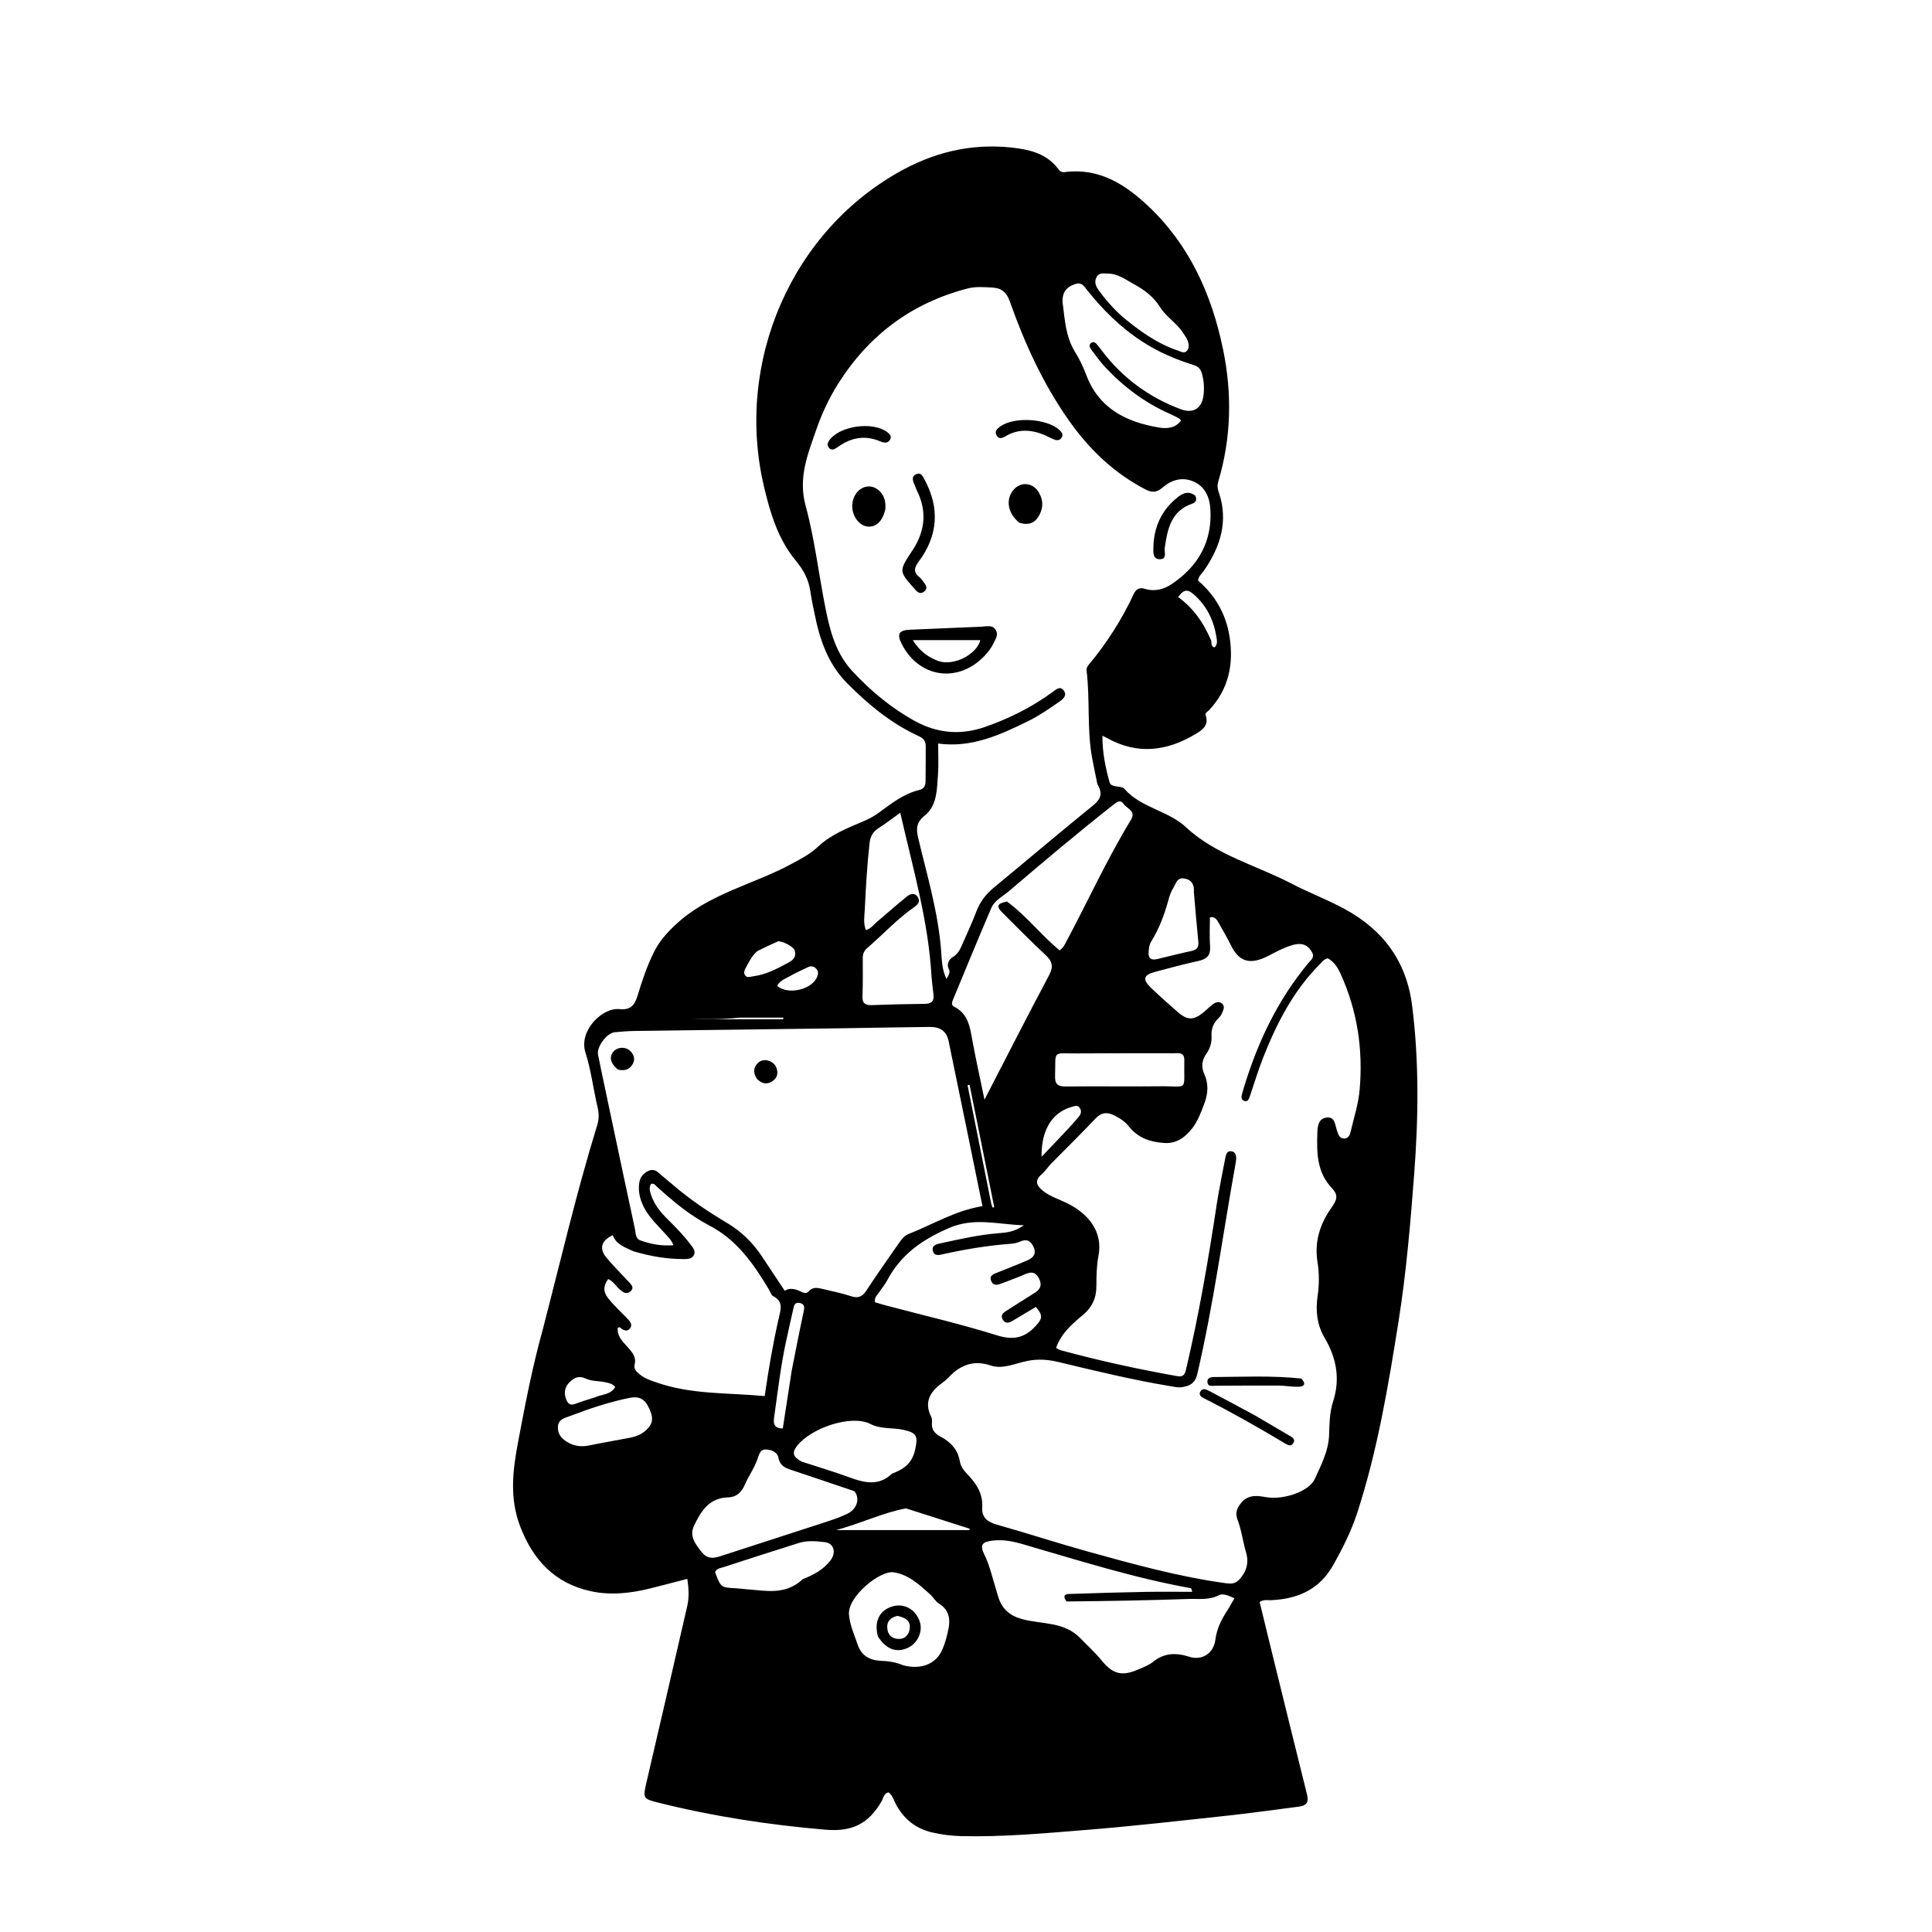 <svg version="1.1" id="Layer_1" xmlns="http://www.w3.org/2000/svg" xmlns:xlink="http://www.w3.org/1999/xlink" x="0px" y="0px"
	 width="100%" viewBox="0 0 1024 1024" enable-background="new 0 0 1024 1024" xml:space="preserve">
<path fill="#000000" opacity="1" stroke="none" 
	d="
M287.651,704.771 
	C297.127,668.309 305.535,631.987 316.537,596.358 
	C317.489,593.274 317.523,590.292 316.77,587.072 
	C314.5,577.358 313.304,567.332 310.304,557.867 
	C306.616,546.23 319.244,533.931 328.318,534.852 
	C334.193,535.448 336.357,532.898 337.958,527.611 
	C340.363,519.668 343.027,511.728 346.784,504.269 
	C349.499,498.879 353.401,494.515 357.852,490.307 
	C375.462,473.658 399.193,468.91 419.64,457.829 
	C424.585,455.148 429.353,452.735 433.641,448.69 
	C440.166,442.537 448.763,439.035 457.04,435.549 
	C460.151,434.238 463.001,432.802 465.7,430.824 
	C472.411,425.904 478.974,420.67 487.332,418.678 
	C489.73,418.106 490.528,416.323 490.564,414.218 
	C490.672,407.888 490.619,401.556 490.646,395.224 
	C490.658,392.474 489.013,391.101 486.71,390.042 
	C472.26,383.403 460.288,373.456 449.139,362.28 
	C438.867,351.985 434.496,339.097 431.749,325.359 
	C430.966,321.445 430.094,317.54 429.533,313.592 
	C428.626,307.207 425.925,302.122 421.674,297.001 
	C412.469,285.913 408.342,272.239 405.026,258.354 
	C389.132,191.808 419.86,121.463 478.967,89.793 
	C497.974,79.609 518.303,75.543 539.808,78.666 
	C548.065,79.865 555.686,82.547 560.953,89.632 
	C561.793,90.762 562.712,91.431 564.308,91.22 
	C582.222,88.856 596.013,97.477 608.184,108.851 
	C630.279,129.498 642.164,155.842 648.21,185.008 
	C653.085,208.526 652.645,231.968 645.739,255.118 
	C645.189,256.962 645.19,258.665 645.829,260.478 
	C651.272,275.925 646.977,289.595 638.13,302.437 
	C637.021,304.047 635.269,305.281 634.992,307.733 
	C644.091,315.508 649.83,325.548 651.69,337.422 
	C653.957,351.898 651.272,365.29 640.858,376.381 
	C640.084,377.205 638.559,377.823 639.018,379.112 
	C640.93,384.488 637.148,386.964 633.659,389.06 
	C618.487,398.173 602.861,400.186 586.802,391.187 
	C586.242,390.873 585.652,390.612 584.3,389.941 
	C584.255,398.767 585.914,406.762 588.101,414.67 
	C588.482,416.045 589.825,416.506 591.257,416.744 
	C592.876,417.013 595.04,417.067 595.946,418.105 
	C604.776,428.225 619.012,429.517 628.588,438.435 
	C644.536,453.287 665.721,458.525 684.441,468.29 
	C693.59,473.062 703.326,476.725 712.399,481.625 
	C732.982,492.741 745.509,509.324 748.496,533.299 
	C752.204,563.066 751.795,592.725 749.527,622.506 
	C747.543,648.555 745.351,674.586 741.251,700.388 
	C735.821,734.558 730.129,768.705 719.396,801.737 
	C716.197,811.584 711.582,820.802 706.449,829.814 
	C699.139,842.648 687.639,847.499 673.65,848.139 
	C671.86,848.221 669.992,847.612 667.624,849.056 
	C669.641,857.341 671.689,865.828 673.776,874.306 
	C680.095,899.979 686.401,925.655 692.789,951.311 
	C693.743,955.143 692.402,957.048 688.616,957.529 
	C676.243,959.103 663.893,960.891 651.495,962.229 
	C626.193,964.96 600.9,967.878 575.538,969.911 
	C553.481,971.68 531.401,973.733 509.213,973.176 
	C504.204,973.05 499.268,972.4 494.378,971.302 
	C485.333,969.27 478.839,964.055 474.611,955.841 
	C473.572,953.822 473.036,951.421 470.857,949.973 
	C468.328,950.64 468.168,953.163 467.157,954.897 
	C460.193,966.845 451.354,970.961 437.565,969.784 
	C407.507,967.219 377.794,962.697 348.531,955.341 
	C340.989,953.446 340.747,952.854 342.476,945.416 
	C349.779,913.996 357.083,882.576 364.274,851.131 
	C365.311,846.599 365.043,841.939 364.307,836.83 
	C357.589,838.565 351.2,840.266 344.785,841.859 
	C334.342,844.452 323.756,845.684 313.141,843.372 
	C293.967,839.195 282.417,826.712 275.621,808.804 
	C270.032,794.076 271.733,779.468 274.539,764.581 
	C278.296,744.642 282.103,724.731 287.651,704.771 
M556.689,617.198 
	C555.154,618.953 553.785,620.895 552.051,622.425 
	C548.108,625.902 549.483,628.548 552.934,631.271 
	C556.674,634.222 561.179,635.557 565.354,637.603 
	C576.299,642.969 584.749,652.275 582.216,665.623 
	C581.231,670.816 581.101,676.227 581.11,681.538 
	C581.121,688.004 578.894,692.88 573.798,697.104 
	C568.126,701.805 562.419,706.794 559.757,714.393 
	C560.752,714.913 561.424,715.428 562.18,715.634 
	C582.581,721.213 603.223,725.707 624.047,729.397 
	C627.298,729.973 628.048,728.283 628.655,725.71 
	C635.46,696.871 640.444,667.699 644.882,638.419 
	C646.152,630.04 647.938,621.74 649.51,613.408 
	C649.834,611.693 650.442,609.912 652.578,610.192 
	C654.839,610.488 655.285,612.368 655.184,614.361 
	C655.151,615.025 655.056,615.688 654.938,616.343 
	C648.207,653.654 643.22,691.278 634.588,728.256 
	C633.391,733.387 630.41,734.605 626.403,735.236 
	C624.496,735.535 622.429,735.052 620.467,734.727 
	C600.421,731.414 580.689,726.628 560.954,721.882 
	C555.525,720.577 550.282,720.205 544.72,721.279 
	C538.236,722.531 531.572,725.922 525.114,723.754 
	C515.561,720.548 508.696,723.716 502.42,730.379 
	C501.399,731.463 500.19,732.39 498.984,733.275 
	C492.992,737.678 489.666,743.254 493.538,750.917 
	C493.963,751.758 494.045,752.887 493.956,753.852 
	C493.621,757.481 495.174,759.694 498.405,761.376 
	C503.781,764.176 507.709,768.275 508.755,774.638 
	C509.197,777.331 510.925,779.489 512.789,781.431 
	C517.52,786.359 521.047,791.713 520.595,799.028 
	C520.262,804.417 523.519,806.733 528.498,808.137 
	C544.356,812.608 560.029,817.739 575.902,822.154 
	C600.269,828.931 624.655,835.709 649.8,839.153 
	C652.387,839.507 654.694,839.472 656.68,837.371 
	C660.684,833.135 662.094,828.333 660.403,822.68 
	C658.687,816.944 658.062,810.929 655.859,805.309 
	C654.485,801.802 655.714,798.939 658.154,796.205 
	C661.898,792.01 666.45,792.741 671.113,793.539 
	C680.412,795.132 693.91,790.451 696.867,783.872 
	C700.185,776.492 704.097,769.264 704.433,760.773 
	C704.668,754.811 704.647,748.704 706.523,742.955 
	C710.475,730.849 708.364,719.708 702.019,708.972 
	C697.954,702.094 697.232,694.528 698.376,686.721 
	C699.25,680.75 699.254,674.803 698.29,668.817 
	C696.617,658.43 699.504,648.961 705.377,640.582 
	C708.562,636.038 709.642,633.649 705.932,629.743 
	C697.985,621.378 697.875,611.103 698.207,600.732 
	C698.313,597.409 698.545,593.022 702.917,592.351 
	C707.619,591.63 707.541,596.107 708.595,599.112 
	C709.255,600.993 709.74,603.27 712.17,603.416 
	C715.041,603.589 715.594,601.022 716.072,599.002 
	C717.759,591.878 720.02,584.772 720.648,577.537 
	C722.494,556.274 719.445,535.654 710.504,516.096 
	C708.971,512.742 707.049,509.665 703.697,507.928 
	C701.604,508.446 700.537,510.038 699.272,511.316 
	C685.268,525.458 676.494,542.788 669.316,561.026 
	C666.698,567.68 664.668,574.564 662.361,581.339 
	C661.912,582.658 661.282,584.03 659.605,583.542 
	C658.078,583.098 657.798,581.737 658.199,580.273 
	C658.552,578.989 658.901,577.703 659.288,576.429 
	C666.627,552.288 677.255,529.857 693.542,510.344 
	C694.814,508.82 696.91,507.463 695.408,504.739 
	C693.896,501.997 691.828,500.336 688.708,500.336 
	C687.24,500.337 685.727,500.68 684.315,501.123 
	C680.171,502.425 676.374,504.469 672.521,506.478 
	C663.804,511.024 657.272,510.807 652.567,501.317 
	C650.571,497.292 648.344,493.377 646.112,489.476 
	C645.071,487.656 644.047,485.548 641.274,486.224 
	C641.274,491.419 640.979,496.524 641.359,501.578 
	C641.724,506.438 639.604,508.38 635.105,509.345 
	C627.464,510.983 619.919,513.083 612.357,515.08 
	C605.949,516.772 605.35,519.063 610.256,523.76 
	C614.825,528.135 619.562,532.343 624.341,536.49 
	C629.399,540.881 632.728,540.829 637.968,536.509 
	C639.636,535.135 641.13,533.537 642.866,532.264 
	C644.226,531.267 645.97,530.578 647.514,531.759 
	C649.379,533.186 648.517,535.106 647.801,536.775 
	C647.353,537.82 646.676,538.859 645.853,539.635 
	C643.109,542.223 641.926,545.388 642.129,549.073 
	C642.32,552.548 641.411,555.633 639.413,558.473 
	C637.03,561.86 636.537,565.463 638.314,569.332 
	C640.606,574.325 640.307,579.515 638.477,584.449 
	C636.749,589.106 634.978,594.008 632.017,597.877 
	C628.514,602.453 623.837,606.217 617.26,605.819 
	C609.817,605.37 603.23,603.209 598.39,597.101 
	C596.289,594.45 593.521,592.617 590.474,591.136 
	C586.745,589.322 583.736,589.565 580.664,592.811 
	C572.993,600.918 565.029,608.746 556.689,617.198 
M581.642,415.635 
	C580.689,410.911 579.652,406.202 578.797,401.461 
	C576.043,386.175 577.808,370.594 575.891,355.246 
	C575.784,354.387 576.292,353.242 576.881,352.537 
	C586.552,340.97 594.61,328.389 600.953,314.706 
	C602.077,312.28 604.002,311.206 606.672,312.054 
	C611.87,313.704 616.742,312.438 620.97,309.611 
	C635.016,300.22 642.526,287.141 641.538,269.989 
	C641.172,263.63 638.765,257.737 632.279,255.089 
	C626.292,252.644 620.708,254.465 616.045,258.516 
	C613.043,261.124 610.509,261.173 607.08,259.392 
	C590.263,250.656 577.099,237.909 566.334,222.565 
	C552.744,203.196 543.024,181.844 535.169,159.638 
	C533.526,154.992 530.84,152.705 526.244,152.44 
	C521.766,152.181 517.239,151.767 512.815,152.913 
	C483.237,160.571 460.493,177.637 444.259,203.347 
	C439.461,210.947 435.601,219.174 432.663,227.667 
	C428.169,240.661 422.945,253.149 426.986,268.009 
	C431.851,285.9 433.939,304.533 437.601,322.77 
	C439.999,334.709 443.092,346.408 451.826,355.793 
	C461.558,366.251 472.373,375.264 484.884,382.146 
	C496.741,388.668 509.071,389.803 522.001,385.319 
	C534.85,380.862 546.835,374.864 557.817,366.841 
	C559.646,365.505 561.89,363.313 563.825,366.022 
	C565.754,368.721 563.4,370.603 561.273,372.069 
	C555.926,375.757 550.58,379.46 544.725,382.321 
	C529.877,389.577 514.931,396.497 497.226,394.091 
	C497.226,400.022 497.561,405.349 497.147,410.617 
	C496.537,418.373 496.782,426.934 490.114,432.287 
	C485.558,435.944 485.516,439.368 486.679,444.248 
	C491.376,463.961 497.245,483.428 498.81,503.814 
	C499.18,508.643 499.169,513.808 501.665,518.864 
	C502.776,516.827 503.837,515.441 502.929,513.676 
	C501.452,510.804 503.215,508.336 505.038,507.246 
	C507.793,505.599 508.848,503.204 509.972,500.658 
	C512.529,494.87 515.21,489.124 517.445,483.212 
	C519.396,478.051 522.484,473.972 526.71,470.485 
	C544.181,456.068 561.454,441.41 579.049,427.148 
	C583.05,423.904 584.881,421.033 581.642,415.635 
M357.109,628.373 
	C365.877,635.871 375.428,642.292 385.31,648.164 
	C392.954,652.707 399.018,658.657 403.871,665.992 
	C407.814,671.953 411.779,677.901 415.909,684.116 
	C418.758,682.426 421.38,683.176 424.045,684.356 
	C425.488,684.995 427.165,686.112 428.63,684.44 
	C430.791,681.974 433.407,682.534 436.023,683.164 
	C441.038,684.373 446.121,685.395 451.011,686.998 
	C454.872,688.263 457.068,687.298 459.264,683.921 
	C464.8,675.406 470.735,667.15 476.507,658.788 
	C477.845,656.85 479.265,654.94 481.53,654.058 
	C494.398,649.044 506.34,641.571 520.73,639.293 
	C514.779,610.206 508.865,581.047 502.806,551.917 
	C501.699,546.594 498.447,544.239 492.675,544.296 
	C476.85,544.453 461.027,544.806 445.202,545.017 
	C408.883,545.501 372.562,545.933 336.243,546.435 
	C332.751,546.483 329.255,546.782 325.775,547.119 
	C321.62,547.522 316.142,554.867 316.959,558.958 
	C318.359,565.974 319.862,572.969 321.343,579.968 
	C326.369,603.72 331.37,627.477 336.494,651.208 
	C336.964,653.384 336.773,656.45 339.213,657.356 
	C344.751,659.412 350.539,660.5 356.949,659.989 
	C355.867,657.291 354.282,655.815 352.86,654.214 
	C349.106,649.987 344.897,646.152 342.015,641.179 
	C339.516,636.868 338.172,632.334 338.756,627.338 
	C339.135,624.101 340.818,621.812 343.864,620.505 
	C346.792,619.248 348.543,621.114 350.444,622.769 
	C352.454,624.518 354.526,626.197 357.109,628.373 
M335.62,663.172 
	C331.354,661.107 326.594,659.703 324.771,654.655 
	C318.625,657.611 317.428,661.815 321.463,666.633 
	C325.091,670.963 329.131,674.947 332.964,679.108 
	C334.411,680.679 336.527,682.407 334.096,684.518 
	C332.049,686.296 330.129,684.912 328.396,683.362 
	C326.441,681.614 325.091,679.187 322.372,677.905 
	C319.714,681.464 319.584,684.69 322.451,688.248 
	C325.708,692.289 329.55,695.733 333.078,699.493 
	C334.265,700.757 335.189,702.359 333.981,703.979 
	C332.567,705.875 330.809,705.299 329.178,704.046 
	C328.689,703.67 328.211,703.016 327.414,703.923 
	C327.037,708.339 330.137,711.099 332.725,714.06 
	C335.05,716.719 337.394,719.157 336.345,723.265 
	C335.743,725.621 337.588,727.276 339.317,728.657 
	C341.837,730.667 344.862,731.642 347.849,732.693 
	C366.34,739.198 385.773,738.144 405.309,739.946 
	C407.297,726.093 409.639,712.356 412.738,698.767 
	C413.764,694.266 415.405,689.83 409.759,686.953 
	C408.75,686.439 408.322,684.774 407.64,683.632 
	C399.486,669.971 390.676,657.177 375.825,649.464 
	C365.647,644.179 356.743,636.711 348.184,628.991 
	C347.386,628.271 346.753,627.057 345.077,627.476 
	C343.841,629.427 344.436,631.465 345.149,633.526 
	C346.826,638.371 349.883,642.285 353.462,645.832 
	C357.959,650.289 362.419,654.781 366.205,659.877 
	C367.379,661.458 368.899,663.133 367.721,665.287 
	C366.603,667.33 364.464,667.336 362.431,667.338 
	C353.547,667.348 344.881,665.914 335.62,663.172 
M533.729,477.839 
	C544.016,485.38 551.841,495.66 561.577,503.714 
	C563.552,502.391 564.216,500.847 564.995,499.391 
	C576.536,477.801 586.681,455.47 599.425,434.52 
	C602.316,429.769 597.32,428.66 595.566,426.138 
	C593.812,423.616 592.039,425.017 590.16,426.493 
	C571.29,441.312 552.975,456.804 534.72,472.362 
	C531.471,475.13 527.165,477.151 525.41,481.246 
	C518.521,497.317 511.906,513.505 505.194,529.652 
	C504.605,531.071 503.939,532.683 505.756,533.594 
	C513.282,537.368 514.096,544.561 515.416,551.681 
	C517.273,561.695 519.486,571.643 521.8,582.847 
	C533.604,560.005 544.612,538.334 556.038,516.887 
	C558.489,512.287 557.741,509.528 554.204,506.211 
	C546.428,498.921 538.911,491.351 531.375,483.808 
	C527.92,480.349 528.398,478.855 533.729,477.839 
M565.231,848.809 
	C562.327,844.455 566.094,844.864 568.333,844.786 
	C581.309,844.335 594.289,843.97 607.271,843.732 
	C615.469,843.582 623.671,843.704 631.871,843.704 
	C631.605,842.136 631.381,841.816 631.109,841.767 
	C600.743,836.299 571.393,826.948 541.843,818.376 
	C536.667,816.875 531.53,815.901 526.125,816.554 
	C520.51,817.231 519.18,818.798 521.74,823.986 
	C524.583,829.75 525.871,835.906 527.771,841.914 
	C528.272,843.501 528.679,845.119 529.193,846.702 
	C531.211,852.926 535.386,856.451 541.808,858.181 
	C552.189,860.978 563.974,859.392 572.515,868.211 
	C576.33,872.151 580.408,875.814 583.891,880.094 
	C589.822,887.384 594.709,888.562 603.206,884.894 
	C605.95,883.71 608.881,882.618 611.172,880.789 
	C617.135,876.028 623.292,875.855 630.316,878.116 
	C637.109,880.302 643.245,876.291 644.165,869.155 
	C644.898,863.475 647.168,858.692 650.194,854.053 
	C651.613,851.879 652.833,849.575 654.262,847.126 
	C651.206,845.742 648.252,844.348 646.054,845.492 
	C640.802,848.223 635.299,847.299 629.946,847.486 
	C608.658,848.228 587.358,848.61 565.231,848.809 
M548.021,685.478 
	C551.431,683.489 552.618,681.017 550.451,677.214 
	C548.208,673.279 545.48,674.428 542.393,675.756 
	C538.725,677.334 534.958,678.681 531.232,680.125 
	C528.95,681.011 526.451,681.817 525.306,678.806 
	C524.19,675.875 526.801,675.229 528.79,674.42 
	C534.033,672.288 539.333,670.285 544.515,668.012 
	C547.495,666.704 549.534,664.716 547.817,660.945 
	C546.288,657.588 544.165,656.482 540.652,658.08 
	C539.17,658.754 537.457,659.107 535.821,659.227 
	C523.851,660.102 512.05,662.055 500.344,664.635 
	C498.026,665.146 495.235,666.087 494.439,663.035 
	C493.61,659.858 496.791,659.35 498.905,658.892 
	C508.977,656.708 519.033,654.429 529.358,653.618 
	C533.578,653.286 537.906,652.897 542.643,649.431 
	C528.576,648.99 516.417,645.036 502.829,650.945 
	C488.47,657.188 477.279,665.14 470.083,678.874 
	C469.009,680.924 467.414,682.696 466.146,684.652 
	C465.106,686.256 463.333,687.549 463.715,690.202 
	C465.362,690.695 467.065,691.258 468.796,691.716 
	C488.744,696.995 508.881,701.666 528.564,707.795 
	C537.347,710.53 543.331,708.993 549.147,702.567 
	C552.525,698.836 552.833,697.089 549.032,692.699 
	C544.964,695.12 540.827,697.556 536.717,700.037 
	C534.826,701.179 532.987,701.799 531.547,699.505 
	C530.046,697.113 531.706,695.816 533.475,694.687 
	C538.108,691.729 542.764,688.807 548.021,685.478 
M604.875,180.679 
	C593.743,173.4 584.486,164.126 576.21,153.798 
	C574.688,151.899 573.45,149.469 570.213,150.466 
	C566.811,151.514 564.14,153.256 563.408,156.994 
	C563.186,158.124 563.073,159.335 563.222,160.469 
	C564.389,169.346 564.785,178.377 569.708,186.381 
	C572.052,190.194 574.074,194.29 575.636,198.483 
	C582.338,216.474 596.852,223.686 614.329,226.617 
	C618.482,227.314 622.958,226.931 625.953,222.962 
	C625.623,222.471 625.506,222.089 625.256,221.956 
	C623.643,221.097 622.035,220.214 620.362,219.483 
	C607.032,213.659 595.634,205.128 585.742,194.564 
	C583.023,191.66 580.714,188.364 578.303,185.183 
	C577.464,184.075 576.998,182.663 578.448,181.68 
	C579.659,180.859 580.688,181.726 581.472,182.622 
	C582.457,183.748 583.335,184.967 584.244,186.158 
	C595.141,200.43 609.082,210.631 625.853,216.908 
	C632.417,219.365 637.041,216.45 637.889,209.522 
	C638.354,205.721 638.126,201.927 637.083,198.142 
	C636.385,195.61 635.186,194.28 632.647,193.477 
	C623.098,190.459 613.878,186.649 604.875,180.679 
M493.727,517.52 
	C492.072,488.043 483.762,459.87 477.16,430.769 
	C473.017,433.736 469.481,436.495 465.715,438.893 
	C462.652,440.843 461.286,443.283 460.876,446.959 
	C459.587,458.532 458.918,470.141 458.37,481.756 
	C458.197,485.422 457.438,489.246 458.95,492.963 
	C461.635,492.188 462.978,490.171 464.721,488.684 
	C470.033,484.149 475.286,479.541 480.705,475.137 
	C482.437,473.73 484.742,472.959 486.384,475.387 
	C488.007,477.789 486.45,479.481 484.559,480.791 
	C475.484,487.076 468.063,495.252 459.739,502.391 
	C458.113,503.785 457.276,505.375 457.286,507.568 
	C457.32,514.391 457.386,521.221 457.127,528.036 
	C456.978,531.942 458.732,532.863 462.228,532.729 
	C471.537,532.374 480.853,532.133 490.168,532.065 
	C493.957,532.037 495.237,530.41 494.736,526.843 
	C494.344,524.048 494.092,521.234 493.727,517.52 
M452.839,790.372 
	C441.802,786.642 430.783,782.86 419.718,779.214 
	C416.27,778.078 413.416,776.945 412.582,772.631 
	C412.011,769.678 408.923,768.386 405.97,768.235 
	C403.29,768.098 402.418,770.361 401.765,772.476 
	C400.176,777.627 396.932,781.973 394.825,786.833 
	C393.009,791.021 390.268,793.557 385.915,793.651 
	C375.809,793.869 371.534,801.011 367.868,808.625 
	C365.212,814.141 368.518,818.296 371.857,822.551 
	C374.899,826.427 378.107,826.032 382.024,824.75 
	C400.215,818.798 418.451,812.985 436.643,807.037 
	C440.907,805.643 445.22,804.239 449.228,802.266 
	C454.208,799.814 455.991,794.255 452.839,790.372 
M478.897,882.689 
	C488.211,885.055 496.116,882.007 499.468,874.294 
	C501.042,870.673 502.058,866.737 502.799,862.844 
	C503.799,857.595 502.674,853.035 497.643,849.899 
	C495.743,848.714 494.569,846.427 492.843,844.891 
	C487.145,839.819 481.453,834.475 473.531,833.34 
	C466.46,832.327 449.171,846.156 449.976,855.773 
	C450.452,861.461 452.785,866.276 454.493,871.449 
	C456.538,877.641 461.018,880.008 466.956,880.264 
	C470.823,880.43 474.559,880.894 478.897,882.689 
M424.935,774.697 
	C433.302,777.432 441.751,779.941 450.012,782.966 
	C457.934,785.868 465.55,787.862 472.626,781.202 
	C472.856,780.985 473.211,780.888 473.52,780.77 
	C479.391,778.52 483.569,775.194 485.038,768.352 
	C486.566,761.241 486.078,759.511 479.006,757.878 
	C473.195,756.536 466.956,757.634 461.431,754.778 
	C451.25,749.514 429.997,756.84 422.492,766.285 
	C419.641,769.872 420.202,772.189 424.935,774.697 
M618.429,558.24 
	C602.638,558.262 586.846,558.192 571.057,558.333 
	C557.35,558.456 559.661,556.303 559.212,570.255 
	C559.066,574.767 560.718,575.91 564.969,575.861 
	C581.589,575.67 598.214,575.944 614.833,575.745 
	C630.253,575.56 627.348,578.943 627.717,562.06 
	C627.777,559.311 626.656,558.051 623.888,558.206 
	C622.396,558.289 620.897,558.229 618.429,558.24 
M425.517,836.961 
	C431.171,834.764 436.45,831.953 440.196,827.011 
	C443.356,822.842 441.941,817.948 437.265,817.387 
	C432.677,816.838 427.929,816.39 423.393,817.814 
	C410.071,821.998 396.78,826.283 383.503,830.609 
	C381.857,831.146 379.798,831.24 379.001,833.267 
	C382.084,841.439 382.085,841.422 390.078,841.814 
	C391.902,841.903 393.716,842.199 395.539,842.326 
	C405.716,843.034 416.24,845.704 425.517,836.961 
M301.093,764.566 
	C304.585,766.513 308.221,766.949 312.172,766.132 
	C319.332,764.65 326.551,763.456 333.729,762.057 
	C337.024,761.414 340.125,760.276 342.628,757.861 
	C346.285,754.334 346.583,751.169 343.415,745.173 
	C341.414,741.386 338.46,739.97 333.924,740.86 
	C322.937,743.017 312.429,746.619 302.012,750.561 
	C299.295,751.59 295.989,752.205 295.717,756.066 
	C295.453,759.81 297.311,762.389 301.093,764.566 
M594.759,167.737 
	C603.752,175.228 613.147,182.065 624.402,185.844 
	C625.923,186.355 627.653,187.513 629.049,185.994 
	C630.391,184.534 630.159,182.478 629.567,180.762 
	C629.041,179.236 627.983,177.883 627.098,176.493 
	C623.753,171.24 618.104,167.981 614.833,162.752 
	C611.415,157.289 606.531,153.603 601.134,150.685 
	C596.815,148.351 592.698,145.106 587.439,145.031 
	C585.228,145 582.593,144.235 581.193,146.907 
	C579.861,149.45 580.755,151.654 582.332,153.838 
	C585.856,158.717 589.78,163.222 594.759,167.737 
M632.772,472.787 
	C633.1,468.976 631.69,466.327 627.715,465.616 
	C623.827,464.921 623.251,468.418 621.855,470.647 
	C620.809,472.317 620.051,474.244 619.533,476.156 
	C617.346,484.229 614.57,492.019 610.07,499.157 
	C609.152,500.612 608.956,502.631 608.784,504.425 
	C608.475,507.641 609.934,509.15 613.278,508.348 
	C619.425,506.874 625.553,505.312 631.729,503.974 
	C634.654,503.34 635.41,501.754 635.127,498.966 
	C634.271,490.53 633.577,482.077 632.772,472.787 
M480.17,799.464 
	C467.81,801.795 456.533,807.397 443.101,810.988 
	C467.728,810.988 490.789,810.988 513.85,810.988 
	C513.881,810.744 513.912,810.5 513.943,810.255 
	C502.938,806.731 491.933,803.206 480.17,799.464 
M419.643,726.302 
	C421.726,715.901 423.726,705.483 425.957,695.114 
	C426.457,692.791 426.507,691.174 423.864,690.589 
	C421.184,689.997 420.85,692.12 420.444,693.841 
	C419.151,699.331 417.989,704.85 416.767,710.357 
	C413.855,723.484 412.341,736.836 410.449,750.124 
	C410.022,753.121 409.162,757.07 414.892,757.119 
	C416.464,747.035 418.012,737.103 419.643,726.302 
M401.616,503.999 
	C398.741,506.189 397.233,509.382 395.564,512.425 
	C394.792,513.833 393.779,515.516 395.01,517.067 
	C396.119,518.466 397.779,517.633 399.221,517.448 
	C406.121,516.56 412.08,513.338 418.085,510.095 
	C420.891,508.58 422.107,506.661 421.197,503.715 
	C420.552,501.627 413.862,498.284 412.154,499.028 
	C408.814,500.482 405.522,502.046 401.616,503.999 
M315.235,740.672 
	C318.866,738.934 323.722,739.356 326.086,735.107 
	C324.429,733.228 322.524,732.987 320.81,732.613 
	C317.429,731.876 313.657,732.152 310.637,730.742 
	C307.031,729.059 304.677,730.001 302.209,732.287 
	C299.514,734.785 298.713,737.728 299.938,741.288 
	C300.841,743.912 302.107,745.197 305.07,744.028 
	C308.141,742.817 311.332,741.908 315.235,740.672 
M565.495,598.989 
	C567.7,596.504 570.007,594.1 572.067,591.5 
	C573.158,590.124 573.295,588.342 572.038,586.891 
	C570.992,585.685 569.65,586.237 568.336,586.589 
	C556.004,589.901 551.798,601.408 552.072,613.111 
	C556.796,608.136 560.898,603.816 565.495,598.989 
M641.731,339.024 
	C642.509,340.305 641.376,342.509 643.74,343.137 
	C645.49,341.511 645.01,339.35 644.717,337.557 
	C643.259,328.651 639.569,320.969 632.548,314.898 
	C628.976,311.81 626.971,312.931 624.452,316.456 
	C632.364,322.203 637.689,329.678 641.731,339.024 
M420.078,516.576 
	C417.25,518.417 413.629,519.217 411.883,522.553 
	C417.834,527.619 430.758,524.408 433.218,517.452 
	C433.763,515.91 433.724,514.517 432.503,513.317 
	C431.301,512.135 429.833,511.887 428.359,512.546 
	C425.783,513.697 423.277,515.003 420.078,516.576 
M525.435,638.233 
	C525.659,638.834 525.883,639.435 526.106,640.036 
	C526.395,639.969 526.683,639.902 526.972,639.835 
	C522.614,618.212 518.257,596.59 513.899,574.968 
	C513.543,575.037 513.187,575.107 512.831,575.176 
	C517.004,595.975 521.177,616.773 525.435,638.233 
M391.764,539.375 
	C381.664,540.52 371.502,540.019 366.223,540.233 
	C379.298,540.233 397.214,540.233 415.129,540.233 
	C415.126,539.945 415.123,539.656 415.12,539.367 
	C407.652,539.367 400.185,539.367 391.764,539.375 
z"/>
<path fill="#000000" opacity="1" stroke="none" 
	d="
M664.894,750.05 
	C671.233,753.768 677.274,757.274 683.276,760.843 
	C684.809,761.755 686.913,762.73 685.402,765.004 
	C684.162,766.871 682.367,765.818 680.961,764.976 
	C666.977,756.593 652.801,748.561 638.255,741.188 
	C636.926,740.515 635.288,739.555 636.089,737.796 
	C637.158,735.45 639.222,736.352 640.814,737.187 
	C648.767,741.353 656.665,745.625 664.894,750.05 
z"/>
<path fill="#000000" opacity="1" stroke="none" 
	d="
M689.719,730.665 
	C692.784,733.919 690.738,734.978 687.979,735.024 
	C684.507,735.081 681.027,734.394 677.549,734.377 
	C666.416,734.323 655.283,734.437 644.149,734.465 
	C642.415,734.47 640.068,735.162 639.954,732.39 
	C639.865,730.191 641.854,729.876 643.546,729.866 
	C658.819,729.769 674.104,728.993 689.719,730.665 
z"/>
<path fill="#000000" opacity="1" stroke="none" 
	d="
M524.529,344.401 
	C510.9,362.486 487.771,360.771 477.907,341.262 
	C475.238,335.983 476.415,334.014 482.367,333.763 
	C494.977,333.23 507.586,332.672 520.197,332.159 
	C522.792,332.053 525.822,331.07 527.616,333.662 
	C529.543,336.448 527.466,339.036 526.289,341.544 
	C525.868,342.44 525.261,343.249 524.529,344.401 
M497.451,350.402 
	C506.188,353.212 517.962,346.316 519.59,339.284 
	C508.088,339.284 496.485,339.284 483.794,339.284 
	C487.516,345.143 491.637,348.188 497.451,350.402 
z"/>
<path fill="#000000" opacity="1" stroke="none" 
	d="
M484.058,291.041 
	C490.541,280.799 491.23,270.559 485.967,259.977 
	C485.451,258.939 485.105,257.818 484.645,256.751 
	C483.734,254.642 482.997,252.36 485.76,251.264 
	C488.31,250.252 489.15,252.572 490.086,254.313 
	C498.235,269.462 497.127,284.02 486.878,297.722 
	C484.376,301.066 484.134,303.474 487.477,306.047 
	C487.994,306.444 488.426,306.99 488.796,307.535 
	C490.056,309.392 492.406,311.426 489.803,313.528 
	C487.289,315.558 485.642,313.148 484.1,311.393 
	C476.371,302.596 476.369,302.598 484.058,291.041 
z"/>
<path fill="#000000" opacity="1" stroke="none" 
	d="
M540.184,277.026 
	C534.563,272.352 533.118,265.959 536.236,260.917 
	C539.789,255.174 547.087,255.127 550.543,260.914 
	C553.181,265.332 552.991,269.889 550.201,274.13 
	C547.902,277.624 544.463,278.413 540.184,277.026 
z"/>
<path fill="#000000" opacity="1" stroke="none" 
	d="
M469.283,269.762 
	C467.904,276.017 464.635,279.281 460.314,279.125 
	C456.443,278.986 452.882,275.348 451.918,270.547 
	C450.907,265.513 453.35,260.252 457.539,258.442 
	C461.54,256.713 466.006,258.688 468.21,263.066 
	C469.22,265.072 469.366,267.174 469.283,269.762 
z"/>
<path fill="#000000" opacity="1" stroke="none" 
	d="
M633.483,262.681 
	C634.621,264.956 633.774,266.323 631.971,266.93 
	C620.687,270.729 618.833,280.382 617.334,290.279 
	C616.978,292.628 618.853,296.499 614.565,296.4 
	C610.948,296.316 611.265,292.519 611.32,290.074 
	C611.555,279.759 615.36,270.917 623.371,264.221 
	C626.171,261.88 629.325,259.614 633.483,262.681 
z"/>
<path fill="#000000" opacity="1" stroke="none" 
	d="
M445.695,235.813 
	C444.818,236.396 444.267,236.767 443.725,237.151 
	C442.277,238.179 440.666,238.964 439.316,237.291 
	C438.072,235.75 438.835,234.162 439.972,232.785 
	C445.928,225.571 462.438,223.431 470.048,228.876 
	C471.496,229.913 472.799,231.182 471.775,232.998 
	C470.516,235.233 468.412,234.708 466.484,233.9 
	C459.359,230.916 452.547,231.48 445.695,235.813 
z"/>
<path fill="#000000" opacity="1" stroke="none" 
	d="
M553.483,230.505 
	C546.269,227.549 539.544,227.343 532.973,231.206 
	C531.318,232.18 529.48,232.974 528.22,230.784 
	C527.062,228.771 528.299,227.41 529.909,226.199 
	C537.204,220.711 554.77,221.669 561.544,227.949 
	C562.722,229.041 563.649,230.188 562.733,231.835 
	C561.84,233.442 560.312,233.553 558.818,232.984 
	C557.114,232.335 555.505,231.436 553.483,230.505 
z"/>
<path fill="#000000" opacity="1" stroke="none" 
	d="
M401.11,571.724 
	C399.229,568.687 399.232,566.002 401.444,563.671 
	C403.016,562.016 405.08,561.483 407.363,562.216 
	C409.99,563.06 411.534,564.892 411.936,567.549 
	C412.322,570.101 411.17,572.053 408.964,573.321 
	C406.108,574.96 403.584,574.315 401.11,571.724 
z"/>
<path fill="#000000" opacity="1" stroke="none" 
	d="
M327.521,566.917 
	C323.338,563.453 322.693,559.816 325.419,557.092 
	C327.832,554.682 332.022,554.763 334.351,557.351 
	C336.035,559.222 336.694,561.385 335.457,563.765 
	C333.845,566.865 331.199,567.74 327.521,566.917 
z"/>
<path fill="#000000" opacity="1" stroke="none" 
	d="
M465.338,867.41 
	C463.104,859.464 466.136,853.448 473.054,851.411 
	C479.37,849.55 485.702,853.251 487.618,859.921 
	C489.109,865.113 486.177,871.145 481.04,873.453 
	C475.075,876.132 469.704,874.16 465.338,867.41 
M475.67,856.457 
	C471.841,857.278 469.783,859.561 470.332,863.546 
	C470.776,866.772 472.948,868.53 476.15,868.664 
	C479.515,868.804 481.496,866.7 482.095,863.686 
	C482.967,859.302 480.146,857.408 475.67,856.457 
z"/>
</svg>